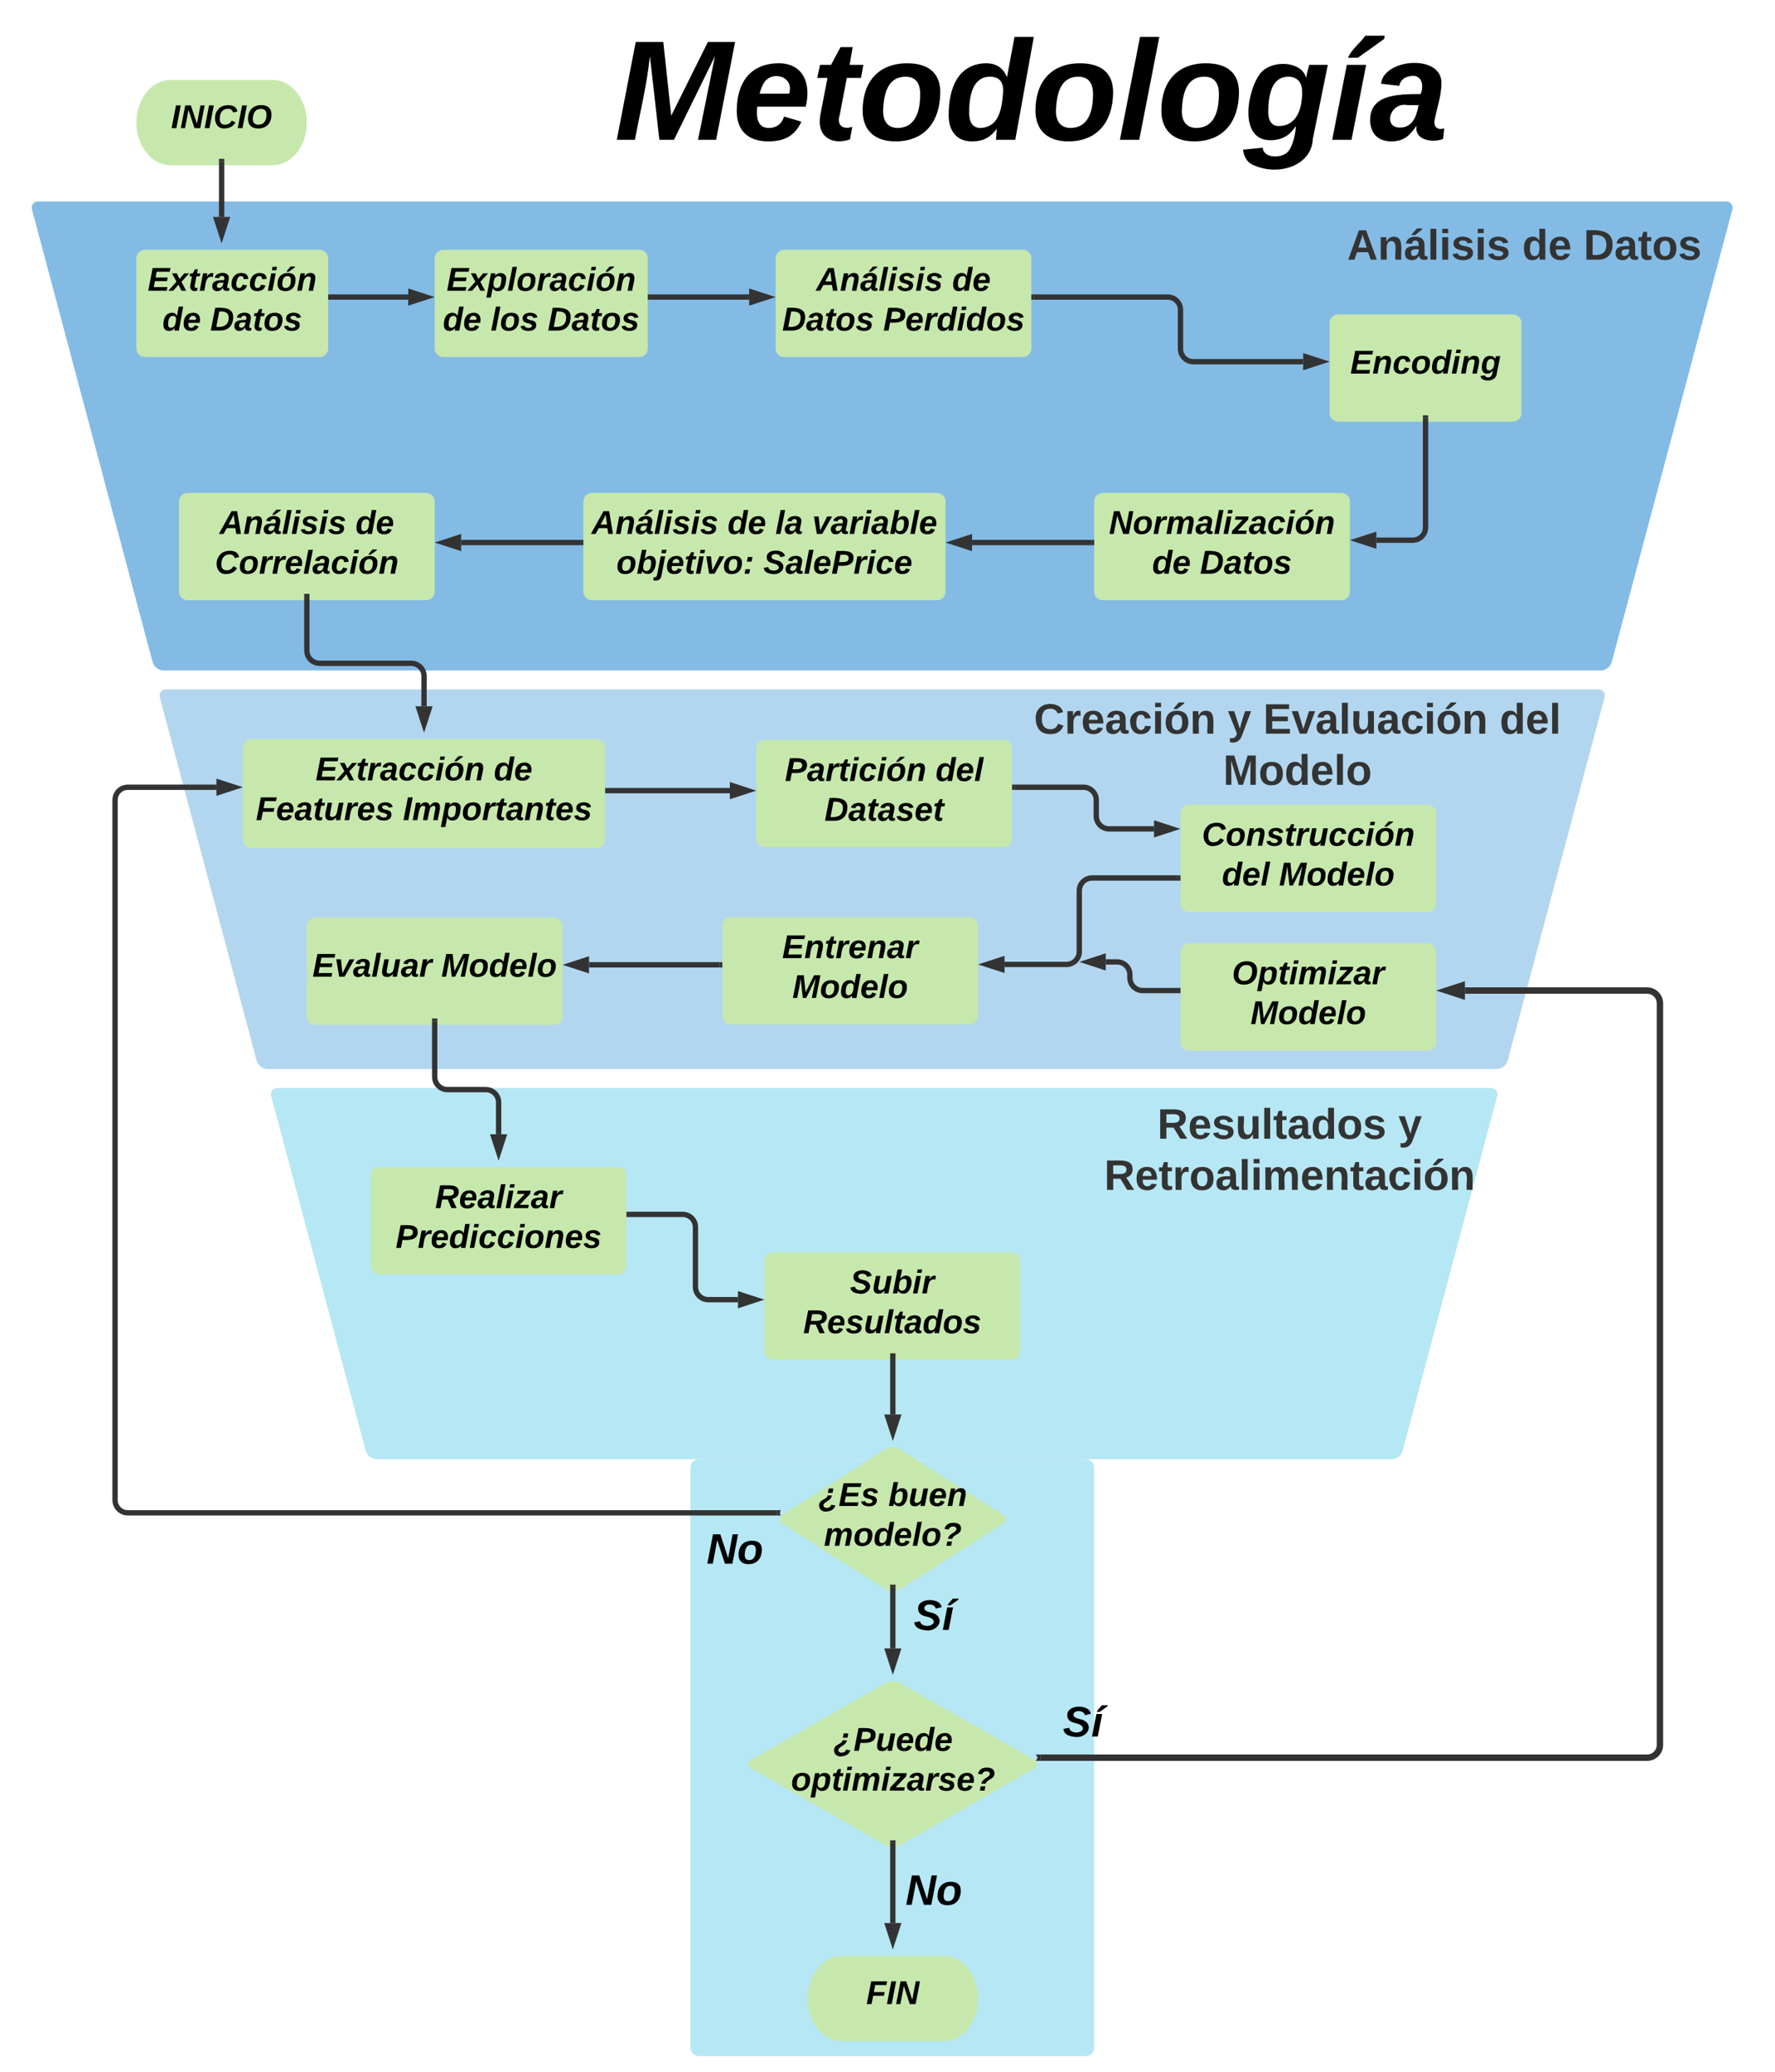 <svg xmlns="http://www.w3.org/2000/svg" xmlns:xlink="http://www.w3.org/1999/xlink" xmlns:lucid="lucid" width="1666" height="1944"><g transform="translate(-52 -11)" lucid:page-tab-id="0_0"><path d="M82.06 207.73C80.92 203.46 83.58 200 88 200h1584c4.42 0 7.08 3.46 5.94 7.73l-113.2 424.54c-1.15 4.27-5.66 7.73-10.07 7.73H205.33c-4.4 0-8.92-3.46-10.06-7.73z" stroke="#000" stroke-opacity="0" fill="#83bbe5"/><path d="M202.06 665.48c-1.14-4.27 1.52-7.73 5.94-7.73h1344c4.42 0 7.08 3.46 5.94 7.73l-90.87 340.75c-1.14 4.27-5.64 7.73-10.06 7.73H303c-4.43 0-8.93-3.46-10.07-7.73z" stroke="#000" stroke-opacity="0" fill="#b2d6ef"/><path d="M306.56 1039.43c-1.14-4.26 1.52-7.73 5.94-7.73h1138.8c4.4 0 7.07 3.47 5.93 7.73l-88.75 332.84c-1.14 4.27-5.65 7.73-10.06 7.73H405.38c-4.42 0-8.92-3.46-10.06-7.73z" stroke="#000" stroke-opacity="0" fill="#b6e7f4"/><path d="M1300 180h364.7v129.64H1300z" stroke="#000" stroke-opacity="0" fill="#fff" fill-opacity="0"/><use xlink:href="#a" transform="matrix(1,0,0,1,1304.8,184.8) translate(11.667 69.812)"/><use xlink:href="#b" transform="matrix(1,0,0,1,1304.8,184.8) translate(175.889 69.812)"/><use xlink:href="#c" transform="matrix(1,0,0,1,1304.8,184.8) translate(233.556 69.812)"/><g filter="url(#d)"><path d="M180 247.37c0-4.42 3.58-8 8-8h164c4.42 0 8 3.58 8 8V332c0 4.42-3.58 8-8 8H188c-4.42 0-8-3.58-8-8z" stroke="#000" stroke-opacity="0" fill="#c7e8ac"/><use xlink:href="#e" transform="matrix(1,0,0,1,185,244.373) translate(5.623 33.42)"/><use xlink:href="#f" transform="matrix(1,0,0,1,185,244.373) translate(19.494 70.753)"/><use xlink:href="#g" transform="matrix(1,0,0,1,185,244.373) translate(64.346 70.753)"/></g><path d="M960 640h619v153.6H960z" stroke="#000" stroke-opacity="0" fill="#fff" fill-opacity="0"/><use xlink:href="#h" transform="matrix(1,0,0,1,964.8,644.8) translate(57.611 54.5)"/><use xlink:href="#i" transform="matrix(1,0,0,1,964.8,644.8) translate(239.5 54.5)"/><use xlink:href="#j" transform="matrix(1,0,0,1,964.8,644.8) translate(272.833 54.5)"/><use xlink:href="#k" transform="matrix(1,0,0,1,964.8,644.8) translate(494.722 54.5)"/><use xlink:href="#l" transform="matrix(1,0,0,1,964.8,644.8) translate(235.222 102.5)"/><path d="M1064.67 1020h394.62v153.6h-394.63z" stroke="#000" stroke-opacity="0" fill="#fff" fill-opacity="0"/><use xlink:href="#m" transform="matrix(1,0,0,1,1069.468,1024.8) translate(68.833 54.5)"/><use xlink:href="#n" transform="matrix(1,0,0,1,1069.468,1024.8) translate(294.944 54.5)"/><use xlink:href="#o" transform="matrix(1,0,0,1,1069.468,1024.8) translate(18.944 102.5)"/><g filter="url(#p)"><path d="M460 247.37c0-4.42 3.58-8 8-8h184c4.42 0 8 3.58 8 8V332c0 4.42-3.58 8-8 8H468c-4.42 0-8-3.58-8-8z" stroke="#000" stroke-opacity="0" fill="#c7e8ac"/><use xlink:href="#q" transform="matrix(1,0,0,1,465,244.373) translate(6.16 33.42)"/><use xlink:href="#f" transform="matrix(1,0,0,1,465,244.373) translate(2.747 70.753)"/><use xlink:href="#r" transform="matrix(1,0,0,1,465,244.373) translate(47.599 70.753)"/><use xlink:href="#g" transform="matrix(1,0,0,1,465,244.373) translate(101.093 70.753)"/></g><g filter="url(#s)"><path d="M780 247.37c0-4.42 3.58-8 8-8h224c4.42 0 8 3.58 8 8V332c0 4.42-3.58 8-8 8H788c-4.42 0-8-3.58-8-8z" stroke="#000" stroke-opacity="0" fill="#c7e8ac"/><use xlink:href="#t" transform="matrix(1,0,0,1,785,244.373) translate(33.031 33.42)"/><use xlink:href="#u" transform="matrix(1,0,0,1,785,244.373) translate(160.759 33.42)"/><use xlink:href="#v" transform="matrix(1,0,0,1,785,244.373) translate(1.185 70.753)"/><use xlink:href="#w" transform="matrix(1,0,0,1,785,244.373) translate(95.988 70.753)"/></g><g filter="url(#d)"><path d="M1300 308c0-4.42 3.58-8 8-8h164c4.42 0 8 3.58 8 8v84.63c0 4.42-3.58 8-8 8h-164c-4.42 0-8-3.58-8-8z" stroke="#000" stroke-opacity="0" fill="#c7e8ac"/><use xlink:href="#x" transform="matrix(1,0,0,1,1305,305) translate(14.352 50.483)"/></g><g filter="url(#s)"><path d="M1079 475.5c0-4.42 3.58-8 8-8h224c4.42 0 8 3.58 8 8v84.62c0 4.42-3.58 8-8 8h-224c-4.42 0-8-3.58-8-8z" stroke="#000" stroke-opacity="0" fill="#c7e8ac"/><use xlink:href="#y" transform="matrix(1,0,0,1,1084,472.496) translate(8.877 33.42)"/><use xlink:href="#f" transform="matrix(1,0,0,1,1084,472.496) translate(49.494 70.753)"/><use xlink:href="#g" transform="matrix(1,0,0,1,1084,472.496) translate(94.346 70.753)"/></g><g filter="url(#z)"><path d="M599.5 475.5c0-4.42 3.58-8 8-8h324c4.42 0 8 3.58 8 8v84.62c0 4.42-3.58 8-8 8h-324c-4.42 0-8-3.58-8-8z" stroke="#000" stroke-opacity="0" fill="#c7e8ac"/><use xlink:href="#t" transform="matrix(1,0,0,1,604.5,472.496) translate(2.704 33.42)"/><use xlink:href="#f" transform="matrix(1,0,0,1,604.5,472.496) translate(130.432 33.42)"/><use xlink:href="#A" transform="matrix(1,0,0,1,604.5,472.496) translate(175.284 33.42)"/><use xlink:href="#B" transform="matrix(1,0,0,1,604.5,472.496) translate(209.852 33.42)"/><use xlink:href="#C" transform="matrix(1,0,0,1,604.5,472.496) translate(26.08 70.753)"/><use xlink:href="#D" transform="matrix(1,0,0,1,604.5,472.496) translate(163.92 70.753)"/></g><g filter="url(#s)"><path d="M220 475.5c0-4.42 3.58-8 8-8h224c4.42 0 8 3.58 8 8v84.62c0 4.42-3.58 8-8 8H228c-4.42 0-8-3.58-8-8z" stroke="#000" stroke-opacity="0" fill="#c7e8ac"/><use xlink:href="#t" transform="matrix(1,0,0,1,225,472.496) translate(33.031 33.42)"/><use xlink:href="#u" transform="matrix(1,0,0,1,225,472.496) translate(160.759 33.42)"/><use xlink:href="#E" transform="matrix(1,0,0,1,225,472.496) translate(28.753 70.753)"/></g><g filter="url(#F)"><path d="M280 706.5c0-4.42 3.58-8 8-8h324c4.42 0 8 3.58 8 8v86.13c0 4.42-3.58 8-8 8H288c-4.42 0-8-3.58-8-8z" stroke="#000" stroke-opacity="0" fill="#c7e8ac"/><use xlink:href="#G" transform="matrix(1,0,0,1,285,703.5) translate(63.198 33.608)"/><use xlink:href="#u" transform="matrix(1,0,0,1,285,703.5) translate(230.593 33.608)"/><use xlink:href="#H" transform="matrix(1,0,0,1,285,703.5) translate(7.198 70.941)"/><use xlink:href="#I" transform="matrix(1,0,0,1,285,703.5) translate(145.21 70.941)"/></g><g filter="url(#s)"><path d="M761.9 707.25c0-4.42 3.58-8 8-8h224c4.42 0 8 3.58 8 8v84.63c0 4.42-3.58 8-8 8h-224c-4.42 0-8-3.58-8-8z" stroke="#000" stroke-opacity="0" fill="#c7e8ac"/><use xlink:href="#J" transform="matrix(1,0,0,1,766.897,704.25) translate(21.84 33.42)"/><use xlink:href="#K" transform="matrix(1,0,0,1,766.897,704.25) translate(163.309 33.42)"/><use xlink:href="#L" transform="matrix(1,0,0,1,766.897,704.25) translate(58.957 70.753)"/></g><g filter="url(#s)"><path d="M1160 768c0-4.42 3.58-8 8-8h224c4.42 0 8 3.58 8 8v84.63c0 4.42-3.58 8-8 8h-224c-4.42 0-8-3.58-8-8z" stroke="#000" stroke-opacity="0" fill="#c7e8ac"/><use xlink:href="#M" transform="matrix(1,0,0,1,1165,765) translate(15.056 33.42)"/><use xlink:href="#N" transform="matrix(1,0,0,1,1165,765) translate(33.981 70.753)"/><use xlink:href="#O" transform="matrix(1,0,0,1,1165,765) translate(87.475 70.753)"/></g><g filter="url(#s)"><path d="M340 873.85c0-4.42 3.58-8 8-8h224c4.42 0 8 3.58 8 8v84.63c0 4.42-3.58 8-8 8H348c-4.42 0-8-3.58-8-8z" stroke="#000" stroke-opacity="0" fill="#c7e8ac"/><use xlink:href="#P" transform="matrix(1,0,0,1,345,870.852) translate(0.278 50.483)"/><use xlink:href="#Q" transform="matrix(1,0,0,1,345,870.852) translate(121.179 50.483)"/></g><g filter="url(#s)"><path d="M400 1108c0-4.42 3.58-8 8-8h224c4.42 0 8 3.58 8 8v84.63c0 4.42-3.58 8-8 8H408c-4.42 0-8-3.58-8-8z" stroke="#000" stroke-opacity="0" fill="#c7e8ac"/><use xlink:href="#R" transform="matrix(1,0,0,1,405,1105) translate(55.414 33.42)"/><use xlink:href="#S" transform="matrix(1,0,0,1,405,1105) translate(18.34 70.753)"/></g><g filter="url(#s)"><path d="M769.5 1188c0-4.42 3.58-8 8-8h224c4.42 0 8 3.58 8 8v84.63c0 4.42-3.58 8-8 8h-224c-4.42 0-8-3.58-8-8z" stroke="#000" stroke-opacity="0" fill="#c7e8ac"/><use xlink:href="#T" transform="matrix(1,0,0,1,774.5,1185) translate(75.333 33.42)"/><use xlink:href="#U" transform="matrix(1,0,0,1,774.5,1185) translate(31.389 70.753)"/></g><g filter="url(#s)"><path d="M730 873.48c0-4.42 3.58-8 8-8h224c4.42 0 8 3.58 8 8v84.62c0 4.42-3.58 8-8 8H738c-4.42 0-8-3.58-8-8z" stroke="#000" stroke-opacity="0" fill="#c7e8ac"/><use xlink:href="#V" transform="matrix(1,0,0,1,735,870.477) translate(51.179 33.42)"/><use xlink:href="#Q" transform="matrix(1,0,0,1,735,870.477) translate(60.728 70.753)"/></g><path d="M700 1388c0-4.42 3.58-8 8-8h363c4.42 0 8 3.58 8 8v544c0 4.42-3.58 8-8 8H708c-4.42 0-8-3.58-8-8z" stroke="#000" stroke-opacity="0" fill="#b6e7f4"/><g filter="url(#W)"><path d="M883.25 1364.6c3.73-2.36 9.77-2.36 13.5 0l96.5 61.42c3.73 2.37 3.73 6.22 0 8.6l-96.5 61.4c-3.73 2.37-9.77 2.37-13.5 0l-96.5-61.4c-3.73-2.38-3.73-6.23 0-8.6z" stroke="#000" stroke-opacity="0" fill="#c7e8ac"/><use xlink:href="#X" transform="matrix(1,0,0,1,785,1365.314) translate(35.173 52.556)"/><use xlink:href="#Y" transform="matrix(1,0,0,1,785,1365.314) translate(100.765 52.556)"/><use xlink:href="#Z" transform="matrix(1,0,0,1,785,1365.314) translate(40.358 89.889)"/></g><g filter="url(#aa)"><path d="M883.06 1583.97c3.83-2.2 10.05-2.2 13.88 0l125.87 72.06c3.84 2.2 3.84 5.75 0 7.94l-125.86 72.06c-3.83 2.2-10.05 2.2-13.88 0l-125.87-72.06c-3.84-2.2-3.84-5.75 0-7.94z" stroke="#000" stroke-opacity="0" fill="#c7e8ac"/><use xlink:href="#ab" transform="matrix(1,0,0,1,755.25,1585) translate(78.957 62.556)"/><use xlink:href="#ac" transform="matrix(1,0,0,1,755.25,1585) translate(39.247 99.889)"/></g><g filter="url(#s)"><path d="M1160 898c0-4.42 3.58-8 8-8h224c4.42 0 8 3.58 8 8v84.63c0 4.42-3.58 8-8 8h-224c-4.42 0-8-3.58-8-8z" stroke="#000" stroke-opacity="0" fill="#c7e8ac"/><use xlink:href="#ad" transform="matrix(1,0,0,1,1165,895) translate(43.358 33.42)"/><use xlink:href="#Q" transform="matrix(1,0,0,1,1165,895) translate(60.728 70.753)"/></g><g filter="url(#ae)"><path d="M938 1840c17.67 0 32 17.9 32 40s-14.33 40-32 40h-96c-17.67 0-32-17.9-32-40s14.33-40 32-40z" stroke="#000" stroke-opacity="0" fill="#c7e8ac"/><use xlink:href="#af" transform="matrix(1,0,0,1,815,1845) translate(50.025 40.201)"/></g><g filter="url(#ae)"><path d="M308 80c17.67 0 32 17.9 32 40s-14.33 40-32 40h-96c-17.67 0-32-17.9-32-40s14.33-40 32-40z" stroke="#000" stroke-opacity="0" fill="#c7e8ac"/><use xlink:href="#ag" transform="matrix(1,0,0,1,185,85) translate(27.556 40.201)"/></g><path d="M260 162.5v52.02" stroke="#333" stroke-width="5" fill="none"/><path d="M262.5 162.56h-5V160h5z" fill="#333"/><path d="M260 231.28l-4.64-14.26h9.28z" stroke="#333" stroke-width="5" fill="#333"/><path d="M362.5 289.7h72.64" stroke="#333" stroke-width="5" fill="none"/><path d="M362.56 292.2H360v-5h2.56z" fill="#333"/><path d="M451.9 289.7l-14.26 4.62v-9.27z" stroke="#333" stroke-width="5" fill="#333"/><path d="M662.5 289.7h92.64" stroke="#333" stroke-width="5" fill="none"/><path d="M662.56 292.2H660v-5h2.56z" fill="#333"/><path d="M771.9 289.7l-14.26 4.62v-9.27z" stroke="#333" stroke-width="5" fill="#333"/><path d="M1022.5 289.7H1148c6.63 0 12 5.36 12 12v36.6c0 6.64 5.37 12 12 12h103.14" stroke="#333" stroke-width="5" fill="none"/><path d="M1022.56 292.2H1020v-5h2.56z" fill="#333"/><path d="M1291.9 350.3l-14.26 4.65v-9.27z" stroke="#333" stroke-width="5" fill="#333"/><path d="M1390 403.13V505.8c0 6.64-5.37 12-12 12h-34.14" stroke="#333" stroke-width="5" fill="none"/><path d="M1392.5 403.2h-5v-2.57h5z" fill="#333"/><path d="M1327.1 517.8l14.26-4.63v9.27z" stroke="#333" stroke-width="5" fill="#333"/><path d="M964.36 520h112.14" stroke="#333" stroke-width="5" fill="none"/><path d="M947.6 520l14.26-4.64v9.28z" stroke="#333" stroke-width="5" fill="#333"/><path d="M1079 522.5h-2.56v-5h2.56z" fill="#333"/><path d="M484.86 520H597" stroke="#333" stroke-width="5" fill="none"/><path d="M468.1 520l14.26-4.64v9.28z" stroke="#333" stroke-width="5" fill="#333"/><path d="M599.5 522.5h-2.56v-5h2.56z" fill="#333"/><path d="M450 673.64V645.3c0-6.62-5.37-12-12-12h-86c-6.63 0-12-5.36-12-12v-50.68" stroke="#333" stroke-width="5" fill="none"/><path d="M450 690.4l-4.64-14.26h9.28z" stroke="#333" stroke-width="5" fill="#333"/><path d="M342.5 570.7h-5v-2.58h5z" fill="#333"/><path d="M520 1075.14v-29.9c0-6.63-5.37-12-12-12h-36c-6.63 0-12-5.37-12-12v-52.26" stroke="#333" stroke-width="5" fill="none"/><path d="M520 1091.9l-4.64-14.26h9.28z" stroke="#333" stroke-width="5" fill="#333"/><path d="M462.5 969.04h-5v-2.56h5z" fill="#333"/><path d="M622.5 752.74h114.54" stroke="#333" stroke-width="5" fill="none"/><path d="M622.56 755.24H620v-5h2.56z" fill="#333"/><path d="M753.8 752.74l-14.26 4.63v-9.27z" stroke="#333" stroke-width="5" fill="#333"/><path d="M1004.4 749.56h64.55c6.63 0 12 5.38 12 12v15.07c0 6.63 5.37 12 12 12h42.2" stroke="#333" stroke-width="5" fill="none"/><path d="M1004.46 752.06h-2.56v-5h2.56z" fill="#333"/><path d="M1151.9 788.63l-14.26 4.64V784z" stroke="#333" stroke-width="5" fill="#333"/><path d="M604.86 916.17H727.5" stroke="#333" stroke-width="5" fill="none"/><path d="M588.1 916.17l14.26-4.64v9.27z" stroke="#333" stroke-width="5" fill="#333"/><path d="M730 918.67h-2.56v-5H730z" fill="#333"/><path d="M994.86 915.8H1053c6.63 0 12-5.38 12-12v-57.1c0-6.62 5.37-12 12-12h80.5" stroke="#333" stroke-width="5" fill="none"/><path d="M978.1 915.8l14.26-4.64v9.27z" stroke="#333" stroke-width="5" fill="#333"/><path d="M1160 837.2h-2.56v-5h2.56z" fill="#333"/><path d="M1089.86 913.43h10.64c6.63 0 12 5.38 12 12v2.88c0 6.64 5.37 12 12 12h33" stroke="#333" stroke-width="5" fill="none"/><path d="M1073.1 913.43l14.26-4.63v9.27z" stroke="#333" stroke-width="5" fill="#333"/><path d="M1160 942.8h-2.56v-5h2.56z" fill="#333"/><path d="M642.5 1150.3h50.25c6.63 0 12 5.4 12 12v56c0 6.64 5.37 12 12 12h27.9" stroke="#333" stroke-width="5" fill="none"/><path d="M642.56 1152.8H640v-5h2.56z" fill="#333"/><path d="M761.4 1230.3l-14.26 4.65v-9.27z" stroke="#333" stroke-width="5" fill="#333"/><path d="M890 1283.13v54.9" stroke="#333" stroke-width="5" fill="none"/><path d="M892.5 1283.2h-5v-2.57h5z" fill="#333"/><path d="M890 1354.8l-4.64-14.26h9.28z" stroke="#333" stroke-width="5" fill="#333"/><path d="M890 1500.23v57.25" stroke="#333" stroke-width="5" fill="none"/><path d="M892.5 1500.3h-5v-2.8l3.15.28 1.85-.3z" fill="#333"/><path d="M890 1574.25l-4.64-14.27h9.28z" stroke="#333" stroke-width="5" fill="#333"/><path d="M890 1740.16v74.98" stroke="#333" stroke-width="5" fill="none"/><path d="M889.94 1737.67l2.56-.3v2.86h-5v-2.88z" fill="#333"/><path d="M890 1831.9l-4.64-14.26h9.28z" stroke="#333" stroke-width="5" fill="#333"/><path d="M781.53 1430.3H172c-6.63 0-12-5.36-12-12V761.57c0-6.62 5.37-12 12-12h83.14" stroke="#333" stroke-width="5" fill="none"/><path d="M784.4 1428.5l-.43 2.13.78 2.12.07.06h-3.35v-5h3.5z" fill="#333"/><path d="M271.9 749.56l-14.26 4.64v-9.27z" stroke="#333" stroke-width="5" fill="#333"/><path d="M1028.67 1660H1598c6.63 0 12-5.37 12-12V952.3c0-6.6-5.37-12-12-12h-171.03" stroke="#333" stroke-width="6" fill="none"/><path d="M1028.75 1663h-4.8l1-.85.73-2.12-.7-2.13-1.05-.9h4.82z" fill="#333"/><path d="M1409.7 940.3l14.27-4.62v9.27z" stroke="#333" stroke-width="6" fill="#333"/><path d="M900 1508c0-4.42 3.58-8 8-8h40.23c4.42 0 8 3.58 8 8v44c0 4.42-3.58 8-8 8H908c-4.42 0-8-3.58-8-8z" stroke="#000" stroke-opacity="0" fill="#fff" fill-opacity="0"/><use xlink:href="#ah" transform="matrix(1,0,0,1,905,1505) translate(4.611 35.125)"/><path d="M1040 1608c0-4.42 3.58-8 8-8h40.23c4.42 0 8 3.58 8 8v44c0 4.42-3.58 8-8 8H1048c-4.42 0-8-3.58-8-8z" stroke="#000" stroke-opacity="0" fill="#fff" fill-opacity="0"/><g><use xlink:href="#ah" transform="matrix(1,0,0,1,1045,1605) translate(4.611 35.125)"/></g><path d="M713.27 1448c0-4.42 3.58-8 8-8h40.23c4.42 0 8 3.58 8 8v44c0 4.42-3.58 8-8 8h-40.23c-4.42 0-8-3.58-8-8z" stroke="#000" stroke-opacity="0" fill="#fff" fill-opacity="0"/><g><use xlink:href="#ai" transform="matrix(1,0,0,1,718.272,1445) translate(-3.056 33)"/></g><path d="M900 1768c0-4.42 3.58-8 8-8h40.23c4.42 0 8 3.58 8 8v44c0 4.42-3.58 8-8 8H908c-4.42 0-8-3.58-8-8z" stroke="#000" stroke-opacity="0" fill="#fff" fill-opacity="0"/><g><use xlink:href="#ai" transform="matrix(1,0,0,1,905,1765) translate(-3.056 33)"/></g><path d="M900 38c0-4.42 3.58-8 8-8h224c4.42 0 8 3.58 8 8v154c0 4.42-3.58 8-8 8H908c-4.42 0-8-3.58-8-8z" stroke="#000" stroke-opacity="0" fill="#fff" fill-opacity="0"/><g><use xlink:href="#aj" transform="matrix(1,0,0,1,905,35) translate(-276.296 107.167)"/></g><defs><path fill="#333" d="M199 0l-22-63H83L61 0H9l90-248h61L250 0h-51zm-33-102l-36-108c-10 38-24 72-36 108h72" id="ak"/><path fill="#333" d="M135-194c87-1 58 113 63 194h-50c-7-57 23-157-34-157-59 0-34 97-39 157H25l-1-190h47c2 12-1 28 3 38 12-26 28-41 61-42" id="al"/><path fill="#333" d="M132-34C116-15 102 5 68 4 31 3 10-16 10-54c-1-60 55-63 116-61 1-26-3-47-28-47-18 1-26 9-28 27l-52-2c7-38 36-58 82-57s74 22 75 68l1 82c-1 14 12 18 25 15v27c-30 8-71 5-69-32zm-48 3c29 0 43-24 42-57-32 0-66-3-65 30 0 17 8 27 23 27zM66-208v-5l45-51h45v8l-60 48H66" id="am"/><path fill="#333" d="M25 0v-261h50V0H25" id="an"/><path fill="#333" d="M25-224v-37h50v37H25zM25 0v-190h50V0H25" id="ao"/><path fill="#333" d="M137-138c1-29-70-34-71-4 15 46 118 7 119 86 1 83-164 76-172 9l43-7c4 19 20 25 44 25 33 8 57-30 24-41C81-84 22-81 20-136c-2-80 154-74 161-7" id="ap"/><g id="a"><use transform="matrix(0.111,0,0,0.111,0,0)" xlink:href="#ak"/><use transform="matrix(0.111,0,0,0.111,28.778,0)" xlink:href="#al"/><use transform="matrix(0.111,0,0,0.111,53.111,0)" xlink:href="#am"/><use transform="matrix(0.111,0,0,0.111,75.333,0)" xlink:href="#an"/><use transform="matrix(0.111,0,0,0.111,86.444,0)" xlink:href="#ao"/><use transform="matrix(0.111,0,0,0.111,97.556,0)" xlink:href="#ap"/><use transform="matrix(0.111,0,0,0.111,119.778,0)" xlink:href="#ao"/><use transform="matrix(0.111,0,0,0.111,130.889,0)" xlink:href="#ap"/></g><path fill="#333" d="M88-194c31-1 46 15 58 34l-1-101h50l1 261h-48c-2-10 0-23-3-31C134-8 116 4 84 4 32 4 16-41 15-95c0-56 19-97 73-99zm17 164c33 0 40-30 41-66 1-37-9-64-41-64s-38 30-39 65c0 43 13 65 39 65" id="aq"/><path fill="#333" d="M185-48c-13 30-37 53-82 52C43 2 14-33 14-96s30-98 90-98c62 0 83 45 84 108H66c0 31 8 55 39 56 18 0 30-7 34-22zm-45-69c5-46-57-63-70-21-2 6-4 13-4 21h74" id="ar"/><g id="b"><use transform="matrix(0.111,0,0,0.111,0,0)" xlink:href="#aq"/><use transform="matrix(0.111,0,0,0.111,24.333,0)" xlink:href="#ar"/></g><path fill="#333" d="M24-248c120-7 223 5 221 122C244-46 201 0 124 0H24v-248zM76-40c74 7 117-18 117-86 0-67-45-88-117-82v168" id="as"/><path fill="#333" d="M133-34C117-15 103 5 69 4 32 3 11-16 11-54c-1-60 55-63 116-61 1-26-3-47-28-47-18 1-26 9-28 27l-52-2c7-38 36-58 82-57s74 22 75 68l1 82c-1 14 12 18 25 15v27c-30 8-71 5-69-32zm-48 3c29 0 43-24 42-57-32 0-66-3-65 30 0 17 8 27 23 27" id="at"/><path fill="#333" d="M115-3C79 11 28 4 28-45v-112H4v-33h27l15-45h31v45h36v33H77v99c-1 23 16 31 38 25v30" id="au"/><path fill="#333" d="M110-194c64 0 96 36 96 99 0 64-35 99-97 99-61 0-95-36-95-99 0-62 34-99 96-99zm-1 164c35 0 45-28 45-65 0-40-10-65-43-65-34 0-45 26-45 65 0 36 10 65 43 65" id="av"/><g id="c"><use transform="matrix(0.111,0,0,0.111,0,0)" xlink:href="#as"/><use transform="matrix(0.111,0,0,0.111,28.778,0)" xlink:href="#at"/><use transform="matrix(0.111,0,0,0.111,51,0)" xlink:href="#au"/><use transform="matrix(0.111,0,0,0.111,64.222,0)" xlink:href="#av"/><use transform="matrix(0.111,0,0,0.111,88.556,0)" xlink:href="#ap"/></g><path d="M6 0l48-248h195l-8 40H98l-12 63h132l-7 40H79L66-40h150l-8 40H6" id="aw"/><path d="M127 0L95-67 37 0h-53l89-99-49-91h52l30 61 52-61h54l-85 92 52 98h-52" id="ax"/><path d="M72-63c-8 23 5 39 32 30L98-1C54 14 12-6 23-64l18-93H15l7-33h28l24-45h31l-8 45h35l-6 33H90" id="ay"/><path d="M84-151c13-25 34-51 72-40l-8 41C67-170 71-64 56 0H6l36-190h47" id="az"/><path d="M166-52c-4 17 5 29 24 23l-3 27c-30 11-74 1-67-34C105-15 91 4 56 4 23 4 3-15 2-49c0-64 63-67 128-67 10-22 3-53-29-45-13 3-22 10-25 24l-46-5c5-64 156-77 153 0-1 33-11 60-17 90zM97-88c-44-9-64 57-19 57 31 0 42-28 47-57H97" id="aA"/><path d="M67-101c-8 29-7 73 27 71 23-2 32-16 39-37l48 9C170-19 141 4 91 4 36 4 7-28 12-86c6-75 61-124 140-103 26 7 40 29 43 59l-50 4c-1-20-9-34-29-34-35 0-41 29-49 59" id="aB"/><path d="M50-224l7-37h49l-7 37H50zM6 0l37-190h49L55 0H6" id="aC"/><path d="M124-194c51 0 84 22 84 74C207-44 167 4 94 4 43 4 11-23 11-74c0-74 41-120 113-120zM99-30c46 0 58-42 58-86 0-27-11-44-37-44-44 0-55 40-57 84-1 27 10 45 36 46zm10-178c10-23 30-36 44-56h49l-1 8-67 48h-25" id="aD"/><path d="M151-194c95 0 34 128 28 194h-49l25-134c0-29-45-25-59-9C67-111 69-48 56 0H6l36-190h47l-4 32c15-20 33-36 66-36" id="aE"/><g id="e"><use transform="matrix(0.086,0,0,0.086,0,0)" xlink:href="#aw"/><use transform="matrix(0.086,0,0,0.086,20.741,0)" xlink:href="#ax"/><use transform="matrix(0.086,0,0,0.086,38.025,0)" xlink:href="#ay"/><use transform="matrix(0.086,0,0,0.086,48.309,0)" xlink:href="#az"/><use transform="matrix(0.086,0,0,0.086,60.407,0)" xlink:href="#aA"/><use transform="matrix(0.086,0,0,0.086,77.691,0)" xlink:href="#aB"/><use transform="matrix(0.086,0,0,0.086,94.975,0)" xlink:href="#aB"/><use transform="matrix(0.086,0,0,0.086,112.259,0)" xlink:href="#aC"/><use transform="matrix(0.086,0,0,0.086,120.901,0)" xlink:href="#aD"/><use transform="matrix(0.086,0,0,0.086,139.827,0)" xlink:href="#aE"/></g><path d="M132-28C118-9 101 4 69 4 30 4 10-23 10-62c0-70 24-129 92-132 31-1 47 14 56 35l19-102h49L179 0h-49zM62-69c0 22 7 39 29 39 45-2 54-45 57-90 2-27-10-40-33-40-44 0-53 48-53 91" id="aF"/><path d="M114-194c63-2 87 48 72 110H63c-3 28 1 55 31 54 21-1 32-13 37-29l44 13C160-14 137 4 91 4 41 4 11-22 11-73c0-71 33-119 103-121zm30 77c14-47-50-61-67-22-3 6-6 13-8 22h75" id="aG"/><g id="f"><use transform="matrix(0.086,0,0,0.086,0,0)" xlink:href="#aF"/><use transform="matrix(0.086,0,0,0.086,18.926,0)" xlink:href="#aG"/></g><path d="M250-142C247-53 197 0 108 0H6l48-248c105-5 200 3 196 106zm-49 2c1-57-42-72-103-68L66-40c84 6 135-22 135-100" id="aH"/><path d="M124-194c51 0 84 22 84 74C207-44 167 4 94 4 43 4 11-23 11-74c0-74 41-120 113-120zM99-30c46 0 58-42 58-86 0-27-11-44-37-44-44 0-55 40-57 84-1 27 10 45 36 46" id="aI"/><path d="M144-137c-1-29-70-35-71-2 16 41 103 10 103 80C176 9 79 16 32-9 18-17 9-31 4-48l44-6c3 32 80 36 82 1-15-42-103-11-103-82 0-77 157-79 161-8" id="aJ"/><g id="g"><use transform="matrix(0.086,0,0,0.086,0,0)" xlink:href="#aH"/><use transform="matrix(0.086,0,0,0.086,22.383,0)" xlink:href="#aA"/><use transform="matrix(0.086,0,0,0.086,39.667,0)" xlink:href="#ay"/><use transform="matrix(0.086,0,0,0.086,49.951,0)" xlink:href="#aI"/><use transform="matrix(0.086,0,0,0.086,68.877,0)" xlink:href="#aJ"/></g><filter id="d" filterUnits="objectBoundingBox" x="-.06" y="-.04" width="1.11" height="1.2"><feOffset result="offOut" in="SourceAlpha" dy="6"/><feGaussianBlur result="blurOut" in="offOut" stdDeviation="5"/><feColorMatrix result="colorOut" in="blurOut" values="0 0 0 0 0 0 0 0 0 0 0 0 0 0 0 0 0 0 0.502 0"/><feBlend in="SourceGraphic" in2="colorOut"/></filter><path fill="#333" d="M67-125c0 53 21 87 73 88 37 1 54-22 65-47l45 17C233-25 199 4 140 4 58 4 20-42 15-125 8-235 124-281 211-232c18 10 29 29 36 50l-46 12c-8-25-30-41-62-41-52 0-71 34-72 86" id="aK"/><path fill="#333" d="M135-150c-39-12-60 13-60 57V0H25l-1-190h47c2 13-1 29 3 40 6-28 27-53 61-41v41" id="aL"/><path fill="#333" d="M190-63c-7 42-38 67-86 67-59 0-84-38-90-98-12-110 154-137 174-36l-49 2c-2-19-15-32-35-32-30 0-35 28-38 64-6 74 65 87 74 30" id="aM"/><path fill="#333" d="M110-194c64 0 96 36 96 99 0 64-35 99-97 99-61 0-95-36-95-99 0-62 34-99 96-99zm-1 164c35 0 45-28 45-65 0-40-10-65-43-65-34 0-45 26-45 65 0 36 10 65 43 65zM81-208v-5l45-51h45v8l-60 48H81" id="aN"/><g id="h"><use transform="matrix(0.111,0,0,0.111,0,0)" xlink:href="#aK"/><use transform="matrix(0.111,0,0,0.111,28.778,0)" xlink:href="#aL"/><use transform="matrix(0.111,0,0,0.111,44.333,0)" xlink:href="#ar"/><use transform="matrix(0.111,0,0,0.111,66.556,0)" xlink:href="#at"/><use transform="matrix(0.111,0,0,0.111,88.778,0)" xlink:href="#aM"/><use transform="matrix(0.111,0,0,0.111,111,0)" xlink:href="#ao"/><use transform="matrix(0.111,0,0,0.111,122.111,0)" xlink:href="#aN"/><use transform="matrix(0.111,0,0,0.111,146.444,0)" xlink:href="#al"/></g><path fill="#333" d="M123 10C108 53 80 86 19 72V37c35 8 53-11 59-39L3-190h52l48 148c12-52 28-100 44-148h51" id="aO"/><use transform="matrix(0.111,0,0,0.111,0,0)" xlink:href="#aO" id="i"/><path fill="#333" d="M24 0v-248h195v40H76v63h132v40H76v65h150V0H24" id="aP"/><path fill="#333" d="M128 0H69L1-190h53L99-40l48-150h52" id="aQ"/><path fill="#333" d="M85 4C-2 5 27-109 22-190h50c7 57-23 150 33 157 60-5 35-97 40-157h50l1 190h-47c-2-12 1-28-3-38-12 25-28 42-61 42" id="aR"/><g id="j"><use transform="matrix(0.111,0,0,0.111,0,0)" xlink:href="#aP"/><use transform="matrix(0.111,0,0,0.111,26.667,0)" xlink:href="#aQ"/><use transform="matrix(0.111,0,0,0.111,48.889,0)" xlink:href="#at"/><use transform="matrix(0.111,0,0,0.111,71.111,0)" xlink:href="#an"/><use transform="matrix(0.111,0,0,0.111,82.222,0)" xlink:href="#aR"/><use transform="matrix(0.111,0,0,0.111,106.556,0)" xlink:href="#at"/><use transform="matrix(0.111,0,0,0.111,128.778,0)" xlink:href="#aM"/><use transform="matrix(0.111,0,0,0.111,151,0)" xlink:href="#ao"/><use transform="matrix(0.111,0,0,0.111,162.111,0)" xlink:href="#aN"/><use transform="matrix(0.111,0,0,0.111,186.444,0)" xlink:href="#al"/></g><g id="k"><use transform="matrix(0.111,0,0,0.111,0,0)" xlink:href="#aq"/><use transform="matrix(0.111,0,0,0.111,24.333,0)" xlink:href="#ar"/><use transform="matrix(0.111,0,0,0.111,46.556,0)" xlink:href="#an"/></g><path fill="#333" d="M230 0l2-204L168 0h-37L68-204 70 0H24v-248h70l56 185 57-185h69V0h-46" id="aS"/><g id="l"><use transform="matrix(0.111,0,0,0.111,0,0)" xlink:href="#aS"/><use transform="matrix(0.111,0,0,0.111,33.222,0)" xlink:href="#av"/><use transform="matrix(0.111,0,0,0.111,57.556,0)" xlink:href="#aq"/><use transform="matrix(0.111,0,0,0.111,81.889,0)" xlink:href="#ar"/><use transform="matrix(0.111,0,0,0.111,104.111,0)" xlink:href="#an"/><use transform="matrix(0.111,0,0,0.111,115.222,0)" xlink:href="#av"/></g><path fill="#333" d="M240-174c0 40-23 61-54 70L253 0h-59l-57-94H76V0H24v-248c93 4 217-23 216 74zM76-134c48-2 112 12 112-38 0-48-66-32-112-35v73" id="aT"/><g id="m"><use transform="matrix(0.111,0,0,0.111,0,0)" xlink:href="#aT"/><use transform="matrix(0.111,0,0,0.111,28.778,0)" xlink:href="#ar"/><use transform="matrix(0.111,0,0,0.111,51,0)" xlink:href="#ap"/><use transform="matrix(0.111,0,0,0.111,73.222,0)" xlink:href="#aR"/><use transform="matrix(0.111,0,0,0.111,97.556,0)" xlink:href="#an"/><use transform="matrix(0.111,0,0,0.111,108.667,0)" xlink:href="#au"/><use transform="matrix(0.111,0,0,0.111,121.889,0)" xlink:href="#at"/><use transform="matrix(0.111,0,0,0.111,144.111,0)" xlink:href="#aq"/><use transform="matrix(0.111,0,0,0.111,168.444,0)" xlink:href="#av"/><use transform="matrix(0.111,0,0,0.111,192.778,0)" xlink:href="#ap"/></g><use transform="matrix(0.111,0,0,0.111,0,0)" xlink:href="#aO" id="n"/><path fill="#333" d="M220-157c-53 9-28 100-34 157h-49v-107c1-27-5-49-29-50C55-147 81-57 75 0H25l-1-190h47c2 12-1 28 3 38 10-53 101-56 108 0 13-22 24-43 59-42 82 1 51 116 57 194h-49v-107c-1-25-5-48-29-50" id="aU"/><g id="o"><use transform="matrix(0.111,0,0,0.111,0,0)" xlink:href="#aT"/><use transform="matrix(0.111,0,0,0.111,28.778,0)" xlink:href="#ar"/><use transform="matrix(0.111,0,0,0.111,51,0)" xlink:href="#au"/><use transform="matrix(0.111,0,0,0.111,64.222,0)" xlink:href="#aL"/><use transform="matrix(0.111,0,0,0.111,79.778,0)" xlink:href="#av"/><use transform="matrix(0.111,0,0,0.111,104.111,0)" xlink:href="#at"/><use transform="matrix(0.111,0,0,0.111,126.333,0)" xlink:href="#an"/><use transform="matrix(0.111,0,0,0.111,137.444,0)" xlink:href="#ao"/><use transform="matrix(0.111,0,0,0.111,148.556,0)" xlink:href="#aU"/><use transform="matrix(0.111,0,0,0.111,184.111,0)" xlink:href="#ar"/><use transform="matrix(0.111,0,0,0.111,206.333,0)" xlink:href="#al"/><use transform="matrix(0.111,0,0,0.111,230.667,0)" xlink:href="#au"/><use transform="matrix(0.111,0,0,0.111,243.889,0)" xlink:href="#at"/><use transform="matrix(0.111,0,0,0.111,266.111,0)" xlink:href="#aM"/><use transform="matrix(0.111,0,0,0.111,288.333,0)" xlink:href="#ao"/><use transform="matrix(0.111,0,0,0.111,299.444,0)" xlink:href="#aN"/><use transform="matrix(0.111,0,0,0.111,323.778,0)" xlink:href="#al"/></g><path d="M156-122c2-23-7-37-28-37-47 0-58 44-58 89 0 24 12 40 36 40 43 0 47-49 50-92zM-8 75l50-265h48c0 10-3 24-3 30 22-50 127-45 121 29-6 73-21 135-92 135-29 0-46-14-55-35L41 75H-8" id="aV"/><path d="M6 0l51-261h49L55 0H6" id="aW"/><g id="q"><use transform="matrix(0.086,0,0,0.086,0,0)" xlink:href="#aw"/><use transform="matrix(0.086,0,0,0.086,20.741,0)" xlink:href="#ax"/><use transform="matrix(0.086,0,0,0.086,38.025,0)" xlink:href="#aV"/><use transform="matrix(0.086,0,0,0.086,56.951,0)" xlink:href="#aW"/><use transform="matrix(0.086,0,0,0.086,65.593,0)" xlink:href="#aI"/><use transform="matrix(0.086,0,0,0.086,84.519,0)" xlink:href="#az"/><use transform="matrix(0.086,0,0,0.086,96.617,0)" xlink:href="#aA"/><use transform="matrix(0.086,0,0,0.086,113.901,0)" xlink:href="#aB"/><use transform="matrix(0.086,0,0,0.086,131.185,0)" xlink:href="#aC"/><use transform="matrix(0.086,0,0,0.086,139.827,0)" xlink:href="#aD"/><use transform="matrix(0.086,0,0,0.086,158.753,0)" xlink:href="#aE"/></g><g id="r"><use transform="matrix(0.086,0,0,0.086,0,0)" xlink:href="#aW"/><use transform="matrix(0.086,0,0,0.086,8.642,0)" xlink:href="#aI"/><use transform="matrix(0.086,0,0,0.086,27.568,0)" xlink:href="#aJ"/></g><filter id="p" filterUnits="objectBoundingBox" x="-.05" y="-.04" width="1.1" height="1.2"><feOffset result="offOut" in="SourceAlpha" dy="6"/><feGaussianBlur result="blurOut" in="offOut" stdDeviation="5"/><feColorMatrix result="colorOut" in="blurOut" values="0 0 0 0 0 0 0 0 0 0 0 0 0 0 0 0 0 0 0.502 0"/><feBlend in="SourceGraphic" in2="colorOut"/></filter><path d="M183 0l-10-63H79L44 0H-7l138-248h61L234 0h-51zm-14-102l-15-108c-16 38-36 73-55 108h70" id="aX"/><path d="M166-52c-4 17 5 29 24 23l-3 27c-30 11-74 1-67-34C105-15 91 4 56 4 23 4 3-15 2-49c0-64 63-67 128-67 10-22 3-53-29-45-13 3-22 10-25 24l-46-5c5-64 156-77 153 0-1 33-11 60-17 90zM97-88c-44-9-64 57-19 57 31 0 42-28 47-57H97zm-2-120c10-23 30-36 44-56h49l-1 8-67 48H95" id="aY"/><g id="t"><use transform="matrix(0.086,0,0,0.086,0,0)" xlink:href="#aX"/><use transform="matrix(0.086,0,0,0.086,22.383,0)" xlink:href="#aE"/><use transform="matrix(0.086,0,0,0.086,41.309,0)" xlink:href="#aY"/><use transform="matrix(0.086,0,0,0.086,58.593,0)" xlink:href="#aW"/><use transform="matrix(0.086,0,0,0.086,67.235,0)" xlink:href="#aC"/><use transform="matrix(0.086,0,0,0.086,75.877,0)" xlink:href="#aJ"/><use transform="matrix(0.086,0,0,0.086,93.16,0)" xlink:href="#aC"/><use transform="matrix(0.086,0,0,0.086,101.802,0)" xlink:href="#aJ"/></g><g id="u"><use transform="matrix(0.086,0,0,0.086,0,0)" xlink:href="#aF"/><use transform="matrix(0.086,0,0,0.086,18.926,0)" xlink:href="#aG"/></g><g id="v"><use transform="matrix(0.086,0,0,0.086,0,0)" xlink:href="#aH"/><use transform="matrix(0.086,0,0,0.086,22.383,0)" xlink:href="#aA"/><use transform="matrix(0.086,0,0,0.086,39.667,0)" xlink:href="#ay"/><use transform="matrix(0.086,0,0,0.086,49.951,0)" xlink:href="#aI"/><use transform="matrix(0.086,0,0,0.086,68.877,0)" xlink:href="#aJ"/></g><path d="M241-173c-1 82-78 91-166 86L58 0H6l48-248c87 0 188-12 187 75zm-53 2c0-43-48-36-90-36l-15 80c50 0 105 7 105-44" id="aZ"/><g id="w"><use transform="matrix(0.086,0,0,0.086,0,0)" xlink:href="#aZ"/><use transform="matrix(0.086,0,0,0.086,20.741,0)" xlink:href="#aG"/><use transform="matrix(0.086,0,0,0.086,38.025,0)" xlink:href="#az"/><use transform="matrix(0.086,0,0,0.086,50.123,0)" xlink:href="#aF"/><use transform="matrix(0.086,0,0,0.086,69.049,0)" xlink:href="#aC"/><use transform="matrix(0.086,0,0,0.086,77.691,0)" xlink:href="#aF"/><use transform="matrix(0.086,0,0,0.086,96.617,0)" xlink:href="#aI"/><use transform="matrix(0.086,0,0,0.086,115.543,0)" xlink:href="#aJ"/></g><filter id="s" filterUnits="objectBoundingBox" x="-.04" y="-.04" width="1.08" height="1.2"><feOffset result="offOut" in="SourceAlpha" dy="6"/><feGaussianBlur result="blurOut" in="offOut" stdDeviation="5"/><feColorMatrix result="colorOut" in="blurOut" values="0 0 0 0 0 0 0 0 0 0 0 0 0 0 0 0 0 0 0.502 0"/><feBlend in="SourceGraphic" in2="colorOut"/></filter><path d="M45-171c29-32 103-29 114 14 2-11 5-23 8-33h47L176-2c-3 70-92 96-155 64C9 56 1 42-1 25l50-5c2 28 48 27 63 11 13-13 20-45 21-66-13 20-30 35-62 36-87 3-60-134-26-172zM94-35c41-3 55-43 55-86 0-24-12-39-35-39-43 0-51 48-51 90 0 22 9 37 31 35" id="ba"/><g id="x"><use transform="matrix(0.086,0,0,0.086,0,0)" xlink:href="#aw"/><use transform="matrix(0.086,0,0,0.086,20.741,0)" xlink:href="#aE"/><use transform="matrix(0.086,0,0,0.086,39.667,0)" xlink:href="#aB"/><use transform="matrix(0.086,0,0,0.086,56.951,0)" xlink:href="#aI"/><use transform="matrix(0.086,0,0,0.086,75.877,0)" xlink:href="#aF"/><use transform="matrix(0.086,0,0,0.086,94.802,0)" xlink:href="#aC"/><use transform="matrix(0.086,0,0,0.086,103.444,0)" xlink:href="#aE"/><use transform="matrix(0.086,0,0,0.086,122.37,0)" xlink:href="#ba"/></g><path d="M155 0L90-199 52 0H6l48-248h62l66 201 38-201h46L218 0h-63" id="bb"/><path d="M255-194c90 0 29 129 24 194h-49l25-136c-7-39-53-14-60 9-12 38-18 85-28 127h-49l25-136c2-29-39-23-50-7C69-108 68-47 56 0H6l36-190h48c-1 10-6 24-4 32 12-20 27-36 57-36s46 15 50 41c14-21 29-41 62-41" id="bc"/><path d="M-6 0l7-35 114-120H31l7-35h142l-7 35L59-36h100l-7 36H-6" id="bd"/><g id="y"><use transform="matrix(0.086,0,0,0.086,0,0)" xlink:href="#bb"/><use transform="matrix(0.086,0,0,0.086,22.383,0)" xlink:href="#aI"/><use transform="matrix(0.086,0,0,0.086,41.309,0)" xlink:href="#az"/><use transform="matrix(0.086,0,0,0.086,53.407,0)" xlink:href="#bc"/><use transform="matrix(0.086,0,0,0.086,81.062,0)" xlink:href="#aA"/><use transform="matrix(0.086,0,0,0.086,98.346,0)" xlink:href="#aW"/><use transform="matrix(0.086,0,0,0.086,106.988,0)" xlink:href="#aC"/><use transform="matrix(0.086,0,0,0.086,115.63,0)" xlink:href="#bd"/><use transform="matrix(0.086,0,0,0.086,131.185,0)" xlink:href="#aA"/><use transform="matrix(0.086,0,0,0.086,148.469,0)" xlink:href="#aB"/><use transform="matrix(0.086,0,0,0.086,165.753,0)" xlink:href="#aC"/><use transform="matrix(0.086,0,0,0.086,174.395,0)" xlink:href="#aD"/><use transform="matrix(0.086,0,0,0.086,193.321,0)" xlink:href="#aE"/></g><g id="A"><use transform="matrix(0.086,0,0,0.086,0,0)" xlink:href="#aW"/><use transform="matrix(0.086,0,0,0.086,8.642,0)" xlink:href="#aA"/></g><path d="M109 0H50L19-190h51L86-37l77-153h54" id="be"/><path d="M87-160c15-17 32-34 63-34 99 1 59 172-1 192-36 12-78 0-87-29L54 0H6l52-261h49zm71 38c0-24-5-37-29-37-46 0-55 46-57 89-1 25 12 40 35 40 44 0 51-50 51-92" id="bf"/><g id="B"><use transform="matrix(0.086,0,0,0.086,0,0)" xlink:href="#be"/><use transform="matrix(0.086,0,0,0.086,17.284,0)" xlink:href="#aA"/><use transform="matrix(0.086,0,0,0.086,34.568,0)" xlink:href="#az"/><use transform="matrix(0.086,0,0,0.086,46.667,0)" xlink:href="#aC"/><use transform="matrix(0.086,0,0,0.086,55.309,0)" xlink:href="#aA"/><use transform="matrix(0.086,0,0,0.086,72.593,0)" xlink:href="#bf"/><use transform="matrix(0.086,0,0,0.086,91.519,0)" xlink:href="#aW"/><use transform="matrix(0.086,0,0,0.086,100.16,0)" xlink:href="#aG"/></g><path d="M50-224l7-37h49l-7 37H50zm1 246C45 64 7 85-39 71l7-33c23 5 33-8 36-27l39-201h49" id="bg"/><path d="M41-132l10-50h51l-10 50H41zM16 0l9-49h51L66 0H16" id="bh"/><g id="C"><use transform="matrix(0.086,0,0,0.086,0,0)" xlink:href="#aI"/><use transform="matrix(0.086,0,0,0.086,18.926,0)" xlink:href="#bf"/><use transform="matrix(0.086,0,0,0.086,37.852,0)" xlink:href="#bg"/><use transform="matrix(0.086,0,0,0.086,46.494,0)" xlink:href="#aG"/><use transform="matrix(0.086,0,0,0.086,63.778,0)" xlink:href="#ay"/><use transform="matrix(0.086,0,0,0.086,74.062,0)" xlink:href="#aC"/><use transform="matrix(0.086,0,0,0.086,82.704,0)" xlink:href="#be"/><use transform="matrix(0.086,0,0,0.086,99.988,0)" xlink:href="#aI"/><use transform="matrix(0.086,0,0,0.086,118.914,0)" xlink:href="#bh"/></g><path d="M178-136c88 48 22 151-73 140C49-3 12-15 4-64l51-9c1 50 111 53 115 3-16-63-132-20-133-112 0-93 190-91 199-10l-50 12c-4-41-93-50-97-4 7 38 59 32 89 48" id="bi"/><g id="D"><use transform="matrix(0.086,0,0,0.086,0,0)" xlink:href="#bi"/><use transform="matrix(0.086,0,0,0.086,20.741,0)" xlink:href="#aA"/><use transform="matrix(0.086,0,0,0.086,38.025,0)" xlink:href="#aW"/><use transform="matrix(0.086,0,0,0.086,46.667,0)" xlink:href="#aG"/><use transform="matrix(0.086,0,0,0.086,63.951,0)" xlink:href="#aZ"/><use transform="matrix(0.086,0,0,0.086,84.691,0)" xlink:href="#az"/><use transform="matrix(0.086,0,0,0.086,96.79,0)" xlink:href="#aC"/><use transform="matrix(0.086,0,0,0.086,105.432,0)" xlink:href="#aB"/><use transform="matrix(0.086,0,0,0.086,122.716,0)" xlink:href="#aG"/></g><filter id="z" filterUnits="objectBoundingBox" x="-.03" y="-.04" width="1.06" height="1.2"><feOffset result="offOut" in="SourceAlpha" dy="6"/><feGaussianBlur result="blurOut" in="offOut" stdDeviation="5"/><feColorMatrix result="colorOut" in="blurOut" values="0 0 0 0 0 0 0 0 0 0 0 0 0 0 0 0 0 0 0.502 0"/><feBlend in="SourceGraphic" in2="colorOut"/></filter><path d="M161-211c-63 0-91 46-91 110 0 39 17 65 58 64 38-1 60-20 74-45l40 20C220-23 184 0 125 4 9 13-10-144 57-208c33-50 166-62 196-1 4 8 9 18 11 27l-48 12c-6-24-25-41-55-41" id="bj"/><g id="E"><use transform="matrix(0.086,0,0,0.086,0,0)" xlink:href="#bj"/><use transform="matrix(0.086,0,0,0.086,22.383,0)" xlink:href="#aI"/><use transform="matrix(0.086,0,0,0.086,41.309,0)" xlink:href="#az"/><use transform="matrix(0.086,0,0,0.086,53.407,0)" xlink:href="#az"/><use transform="matrix(0.086,0,0,0.086,65.506,0)" xlink:href="#aG"/><use transform="matrix(0.086,0,0,0.086,82.79,0)" xlink:href="#aW"/><use transform="matrix(0.086,0,0,0.086,91.432,0)" xlink:href="#aA"/><use transform="matrix(0.086,0,0,0.086,108.716,0)" xlink:href="#aB"/><use transform="matrix(0.086,0,0,0.086,126,0)" xlink:href="#aC"/><use transform="matrix(0.086,0,0,0.086,134.642,0)" xlink:href="#aD"/><use transform="matrix(0.086,0,0,0.086,153.568,0)" xlink:href="#aE"/></g><g id="G"><use transform="matrix(0.086,0,0,0.086,0,0)" xlink:href="#aw"/><use transform="matrix(0.086,0,0,0.086,20.741,0)" xlink:href="#ax"/><use transform="matrix(0.086,0,0,0.086,38.025,0)" xlink:href="#ay"/><use transform="matrix(0.086,0,0,0.086,48.309,0)" xlink:href="#az"/><use transform="matrix(0.086,0,0,0.086,60.407,0)" xlink:href="#aA"/><use transform="matrix(0.086,0,0,0.086,77.691,0)" xlink:href="#aB"/><use transform="matrix(0.086,0,0,0.086,94.975,0)" xlink:href="#aB"/><use transform="matrix(0.086,0,0,0.086,112.259,0)" xlink:href="#aC"/><use transform="matrix(0.086,0,0,0.086,120.901,0)" xlink:href="#aD"/><use transform="matrix(0.086,0,0,0.086,139.827,0)" xlink:href="#aE"/></g><path d="M98-208l-15 77h118l-8 40H76L58 0H6l48-248h174l-8 40H98" id="bk"/><path d="M69 3c-96 0-34-126-28-193h49L65-57c6 42 62 18 71-6 14-38 17-86 28-127h50L178 0h-47c0-11 4-26 3-33-14 20-30 37-65 36" id="bl"/><g id="H"><use transform="matrix(0.086,0,0,0.086,0,0)" xlink:href="#bk"/><use transform="matrix(0.086,0,0,0.086,18.926,0)" xlink:href="#aG"/><use transform="matrix(0.086,0,0,0.086,36.21,0)" xlink:href="#aA"/><use transform="matrix(0.086,0,0,0.086,53.494,0)" xlink:href="#ay"/><use transform="matrix(0.086,0,0,0.086,63.778,0)" xlink:href="#bl"/><use transform="matrix(0.086,0,0,0.086,82.704,0)" xlink:href="#az"/><use transform="matrix(0.086,0,0,0.086,94.802,0)" xlink:href="#aG"/><use transform="matrix(0.086,0,0,0.086,112.086,0)" xlink:href="#aJ"/></g><path d="M6 0l48-248h52L58 0H6" id="bm"/><g id="I"><use transform="matrix(0.086,0,0,0.086,0,0)" xlink:href="#bm"/><use transform="matrix(0.086,0,0,0.086,8.642,0)" xlink:href="#bc"/><use transform="matrix(0.086,0,0,0.086,36.296,0)" xlink:href="#aV"/><use transform="matrix(0.086,0,0,0.086,55.222,0)" xlink:href="#aI"/><use transform="matrix(0.086,0,0,0.086,74.148,0)" xlink:href="#az"/><use transform="matrix(0.086,0,0,0.086,86.247,0)" xlink:href="#ay"/><use transform="matrix(0.086,0,0,0.086,96.531,0)" xlink:href="#aA"/><use transform="matrix(0.086,0,0,0.086,113.815,0)" xlink:href="#aE"/><use transform="matrix(0.086,0,0,0.086,132.741,0)" xlink:href="#ay"/><use transform="matrix(0.086,0,0,0.086,143.025,0)" xlink:href="#aG"/><use transform="matrix(0.086,0,0,0.086,160.309,0)" xlink:href="#aJ"/></g><filter id="F" filterUnits="objectBoundingBox" x="-.03" y="-.04" width="1.06" height="1.2"><feOffset result="offOut" in="SourceAlpha" dy="6"/><feGaussianBlur result="blurOut" in="offOut" stdDeviation="5"/><feColorMatrix result="colorOut" in="blurOut" values="0 0 0 0 0 0 0 0 0 0 0 0 0 0 0 0 0 0 0.502 0"/><feBlend in="SourceGraphic" in2="colorOut"/></filter><g id="J"><use transform="matrix(0.086,0,0,0.086,0,0)" xlink:href="#aZ"/><use transform="matrix(0.086,0,0,0.086,20.741,0)" xlink:href="#aA"/><use transform="matrix(0.086,0,0,0.086,38.025,0)" xlink:href="#az"/><use transform="matrix(0.086,0,0,0.086,50.123,0)" xlink:href="#ay"/><use transform="matrix(0.086,0,0,0.086,60.407,0)" xlink:href="#aC"/><use transform="matrix(0.086,0,0,0.086,69.049,0)" xlink:href="#aB"/><use transform="matrix(0.086,0,0,0.086,86.333,0)" xlink:href="#aC"/><use transform="matrix(0.086,0,0,0.086,94.975,0)" xlink:href="#aD"/><use transform="matrix(0.086,0,0,0.086,113.901,0)" xlink:href="#aE"/></g><g id="K"><use transform="matrix(0.086,0,0,0.086,0,0)" xlink:href="#aF"/><use transform="matrix(0.086,0,0,0.086,18.926,0)" xlink:href="#aG"/><use transform="matrix(0.086,0,0,0.086,36.21,0)" xlink:href="#aW"/></g><g id="L"><use transform="matrix(0.086,0,0,0.086,0,0)" xlink:href="#aH"/><use transform="matrix(0.086,0,0,0.086,22.383,0)" xlink:href="#aA"/><use transform="matrix(0.086,0,0,0.086,39.667,0)" xlink:href="#ay"/><use transform="matrix(0.086,0,0,0.086,49.951,0)" xlink:href="#aA"/><use transform="matrix(0.086,0,0,0.086,67.235,0)" xlink:href="#aJ"/><use transform="matrix(0.086,0,0,0.086,84.519,0)" xlink:href="#aG"/><use transform="matrix(0.086,0,0,0.086,101.802,0)" xlink:href="#ay"/></g><g id="M"><use transform="matrix(0.086,0,0,0.086,0,0)" xlink:href="#bj"/><use transform="matrix(0.086,0,0,0.086,22.383,0)" xlink:href="#aI"/><use transform="matrix(0.086,0,0,0.086,41.309,0)" xlink:href="#aE"/><use transform="matrix(0.086,0,0,0.086,60.235,0)" xlink:href="#aJ"/><use transform="matrix(0.086,0,0,0.086,77.519,0)" xlink:href="#ay"/><use transform="matrix(0.086,0,0,0.086,87.802,0)" xlink:href="#az"/><use transform="matrix(0.086,0,0,0.086,99.901,0)" xlink:href="#bl"/><use transform="matrix(0.086,0,0,0.086,118.827,0)" xlink:href="#aB"/><use transform="matrix(0.086,0,0,0.086,136.111,0)" xlink:href="#aB"/><use transform="matrix(0.086,0,0,0.086,153.395,0)" xlink:href="#aC"/><use transform="matrix(0.086,0,0,0.086,162.037,0)" xlink:href="#aD"/><use transform="matrix(0.086,0,0,0.086,180.963,0)" xlink:href="#aE"/></g><g id="N"><use transform="matrix(0.086,0,0,0.086,0,0)" xlink:href="#aF"/><use transform="matrix(0.086,0,0,0.086,18.926,0)" xlink:href="#aG"/><use transform="matrix(0.086,0,0,0.086,36.21,0)" xlink:href="#aW"/></g><path d="M212 0l43-212L151 0h-37L90-212C82-137 65-70 52 0H6l48-248h70l20 187 93-187h69L258 0h-46" id="bn"/><g id="O"><use transform="matrix(0.086,0,0,0.086,0,0)" xlink:href="#bn"/><use transform="matrix(0.086,0,0,0.086,25.84,0)" xlink:href="#aI"/><use transform="matrix(0.086,0,0,0.086,44.765,0)" xlink:href="#aF"/><use transform="matrix(0.086,0,0,0.086,63.691,0)" xlink:href="#aG"/><use transform="matrix(0.086,0,0,0.086,80.975,0)" xlink:href="#aW"/><use transform="matrix(0.086,0,0,0.086,89.617,0)" xlink:href="#aI"/></g><g id="P"><use transform="matrix(0.086,0,0,0.086,0,0)" xlink:href="#aw"/><use transform="matrix(0.086,0,0,0.086,20.741,0)" xlink:href="#be"/><use transform="matrix(0.086,0,0,0.086,38.025,0)" xlink:href="#aA"/><use transform="matrix(0.086,0,0,0.086,55.309,0)" xlink:href="#aW"/><use transform="matrix(0.086,0,0,0.086,63.951,0)" xlink:href="#bl"/><use transform="matrix(0.086,0,0,0.086,82.877,0)" xlink:href="#aA"/><use transform="matrix(0.086,0,0,0.086,100.16,0)" xlink:href="#az"/></g><g id="Q"><use transform="matrix(0.086,0,0,0.086,0,0)" xlink:href="#bn"/><use transform="matrix(0.086,0,0,0.086,25.84,0)" xlink:href="#aI"/><use transform="matrix(0.086,0,0,0.086,44.765,0)" xlink:href="#aF"/><use transform="matrix(0.086,0,0,0.086,63.691,0)" xlink:href="#aG"/><use transform="matrix(0.086,0,0,0.086,80.975,0)" xlink:href="#aW"/><use transform="matrix(0.086,0,0,0.086,89.617,0)" xlink:href="#aI"/></g><path d="M258-177c0 46-32 67-71 75L235 0h-57l-41-94H76L58 0H6l48-248c89 2 204-19 204 71zm-53 3c0-46-63-30-107-33l-14 73c51-2 120 13 121-40" id="bo"/><g id="R"><use transform="matrix(0.086,0,0,0.086,0,0)" xlink:href="#bo"/><use transform="matrix(0.086,0,0,0.086,22.383,0)" xlink:href="#aG"/><use transform="matrix(0.086,0,0,0.086,39.667,0)" xlink:href="#aA"/><use transform="matrix(0.086,0,0,0.086,56.951,0)" xlink:href="#aW"/><use transform="matrix(0.086,0,0,0.086,65.593,0)" xlink:href="#aC"/><use transform="matrix(0.086,0,0,0.086,74.235,0)" xlink:href="#bd"/><use transform="matrix(0.086,0,0,0.086,89.79,0)" xlink:href="#aA"/><use transform="matrix(0.086,0,0,0.086,107.074,0)" xlink:href="#az"/></g><g id="S"><use transform="matrix(0.086,0,0,0.086,0,0)" xlink:href="#aZ"/><use transform="matrix(0.086,0,0,0.086,20.741,0)" xlink:href="#az"/><use transform="matrix(0.086,0,0,0.086,32.84,0)" xlink:href="#aG"/><use transform="matrix(0.086,0,0,0.086,50.123,0)" xlink:href="#aF"/><use transform="matrix(0.086,0,0,0.086,69.049,0)" xlink:href="#aC"/><use transform="matrix(0.086,0,0,0.086,77.691,0)" xlink:href="#aB"/><use transform="matrix(0.086,0,0,0.086,94.975,0)" xlink:href="#aB"/><use transform="matrix(0.086,0,0,0.086,112.259,0)" xlink:href="#aC"/><use transform="matrix(0.086,0,0,0.086,120.901,0)" xlink:href="#aI"/><use transform="matrix(0.086,0,0,0.086,139.827,0)" xlink:href="#aE"/><use transform="matrix(0.086,0,0,0.086,158.753,0)" xlink:href="#aG"/><use transform="matrix(0.086,0,0,0.086,176.037,0)" xlink:href="#aJ"/></g><g id="T"><use transform="matrix(0.086,0,0,0.086,0,0)" xlink:href="#bi"/><use transform="matrix(0.086,0,0,0.086,20.741,0)" xlink:href="#bl"/><use transform="matrix(0.086,0,0,0.086,39.667,0)" xlink:href="#bf"/><use transform="matrix(0.086,0,0,0.086,58.593,0)" xlink:href="#aC"/><use transform="matrix(0.086,0,0,0.086,67.235,0)" xlink:href="#az"/></g><g id="U"><use transform="matrix(0.086,0,0,0.086,0,0)" xlink:href="#bo"/><use transform="matrix(0.086,0,0,0.086,22.383,0)" xlink:href="#aG"/><use transform="matrix(0.086,0,0,0.086,39.667,0)" xlink:href="#aJ"/><use transform="matrix(0.086,0,0,0.086,56.951,0)" xlink:href="#bl"/><use transform="matrix(0.086,0,0,0.086,75.877,0)" xlink:href="#aW"/><use transform="matrix(0.086,0,0,0.086,84.519,0)" xlink:href="#ay"/><use transform="matrix(0.086,0,0,0.086,94.802,0)" xlink:href="#aA"/><use transform="matrix(0.086,0,0,0.086,112.086,0)" xlink:href="#aF"/><use transform="matrix(0.086,0,0,0.086,131.012,0)" xlink:href="#aI"/><use transform="matrix(0.086,0,0,0.086,149.938,0)" xlink:href="#aJ"/></g><g id="V"><use transform="matrix(0.086,0,0,0.086,0,0)" xlink:href="#aw"/><use transform="matrix(0.086,0,0,0.086,20.741,0)" xlink:href="#aE"/><use transform="matrix(0.086,0,0,0.086,39.667,0)" xlink:href="#ay"/><use transform="matrix(0.086,0,0,0.086,49.951,0)" xlink:href="#az"/><use transform="matrix(0.086,0,0,0.086,62.049,0)" xlink:href="#aG"/><use transform="matrix(0.086,0,0,0.086,79.333,0)" xlink:href="#aE"/><use transform="matrix(0.086,0,0,0.086,98.259,0)" xlink:href="#aA"/><use transform="matrix(0.086,0,0,0.086,115.543,0)" xlink:href="#az"/></g><path d="M54-5c5 40 82 31 84-8l47 7c-13 42-45 62-99 67C2 69-21-34 46-65c20-15 49-20 54-50h47c-8 55-68 59-91 98-1 4-2 7-2 12zm109-185l-9 47h-51l9-47h51" id="bp"/><g id="X"><use transform="matrix(0.086,0,0,0.086,0,0)" xlink:href="#bp"/><use transform="matrix(0.086,0,0,0.086,18.926,0)" xlink:href="#aw"/><use transform="matrix(0.086,0,0,0.086,39.667,0)" xlink:href="#aJ"/></g><g id="Y"><use transform="matrix(0.086,0,0,0.086,0,0)" xlink:href="#bf"/><use transform="matrix(0.086,0,0,0.086,18.926,0)" xlink:href="#bl"/><use transform="matrix(0.086,0,0,0.086,37.852,0)" xlink:href="#aG"/><use transform="matrix(0.086,0,0,0.086,55.136,0)" xlink:href="#aE"/></g><path d="M163-185c-5-40-82-31-84 8l-47-7c13-42 43-68 99-67 46 1 82 17 82 62 0 69-80 60-96 114H70c8-55 68-59 91-98 1-4 2-7 2-12zM54 0l9-47h51l-9 47H54" id="bq"/><g id="Z"><use transform="matrix(0.086,0,0,0.086,0,0)" xlink:href="#bc"/><use transform="matrix(0.086,0,0,0.086,27.654,0)" xlink:href="#aI"/><use transform="matrix(0.086,0,0,0.086,46.58,0)" xlink:href="#aF"/><use transform="matrix(0.086,0,0,0.086,65.506,0)" xlink:href="#aG"/><use transform="matrix(0.086,0,0,0.086,82.79,0)" xlink:href="#aW"/><use transform="matrix(0.086,0,0,0.086,91.432,0)" xlink:href="#aI"/><use transform="matrix(0.086,0,0,0.086,110.358,0)" xlink:href="#bq"/></g><filter id="W" filterUnits="objectBoundingBox" x="-.05" y="-.03" width="1.09" height="1.14"><feOffset result="offOut" in="SourceAlpha" dy="6"/><feGaussianBlur result="blurOut" in="offOut" stdDeviation="5"/><feColorMatrix result="colorOut" in="blurOut" values="0 0 0 0 0 0 0 0 0 0 0 0 0 0 0 0 0 0 0.502 0"/><feBlend in="SourceGraphic" in2="colorOut"/></filter><g id="ab"><use transform="matrix(0.086,0,0,0.086,0,0)" xlink:href="#bp"/><use transform="matrix(0.086,0,0,0.086,18.926,0)" xlink:href="#aZ"/><use transform="matrix(0.086,0,0,0.086,39.667,0)" xlink:href="#bl"/><use transform="matrix(0.086,0,0,0.086,58.593,0)" xlink:href="#aG"/><use transform="matrix(0.086,0,0,0.086,75.877,0)" xlink:href="#aF"/><use transform="matrix(0.086,0,0,0.086,94.802,0)" xlink:href="#aG"/></g><g id="ac"><use transform="matrix(0.086,0,0,0.086,0,0)" xlink:href="#aI"/><use transform="matrix(0.086,0,0,0.086,18.926,0)" xlink:href="#aV"/><use transform="matrix(0.086,0,0,0.086,37.852,0)" xlink:href="#ay"/><use transform="matrix(0.086,0,0,0.086,48.136,0)" xlink:href="#aC"/><use transform="matrix(0.086,0,0,0.086,56.778,0)" xlink:href="#bc"/><use transform="matrix(0.086,0,0,0.086,84.432,0)" xlink:href="#aC"/><use transform="matrix(0.086,0,0,0.086,93.074,0)" xlink:href="#bd"/><use transform="matrix(0.086,0,0,0.086,108.63,0)" xlink:href="#aA"/><use transform="matrix(0.086,0,0,0.086,125.914,0)" xlink:href="#az"/><use transform="matrix(0.086,0,0,0.086,138.012,0)" xlink:href="#aJ"/><use transform="matrix(0.086,0,0,0.086,155.296,0)" xlink:href="#aG"/><use transform="matrix(0.086,0,0,0.086,172.58,0)" xlink:href="#bq"/></g><filter id="aa" filterUnits="objectBoundingBox" x="-.04" y="-.03" width="1.07" height="1.13"><feOffset result="offOut" in="SourceAlpha" dy="6"/><feGaussianBlur result="blurOut" in="offOut" stdDeviation="5"/><feColorMatrix result="colorOut" in="blurOut" values="0 0 0 0 0 0 0 0 0 0 0 0 0 0 0 0 0 0 0.502 0"/><feBlend in="SourceGraphic" in2="colorOut"/></filter><path d="M18-101c0-91 52-150 145-150 68 0 111 34 111 101C274-54 221 4 128 4 59 4 18-33 18-101zm202-32c4-46-15-77-59-77-65 0-88 46-91 108-2 41 22 65 60 65 60 0 84-40 90-96" id="br"/><g id="ad"><use transform="matrix(0.086,0,0,0.086,0,0)" xlink:href="#br"/><use transform="matrix(0.086,0,0,0.086,24.198,0)" xlink:href="#aV"/><use transform="matrix(0.086,0,0,0.086,43.123,0)" xlink:href="#ay"/><use transform="matrix(0.086,0,0,0.086,53.407,0)" xlink:href="#aC"/><use transform="matrix(0.086,0,0,0.086,62.049,0)" xlink:href="#bc"/><use transform="matrix(0.086,0,0,0.086,89.704,0)" xlink:href="#aC"/><use transform="matrix(0.086,0,0,0.086,98.346,0)" xlink:href="#bd"/><use transform="matrix(0.086,0,0,0.086,113.901,0)" xlink:href="#aA"/><use transform="matrix(0.086,0,0,0.086,131.185,0)" xlink:href="#az"/></g><g id="af"><use transform="matrix(0.086,0,0,0.086,0,0)" xlink:href="#bk"/><use transform="matrix(0.086,0,0,0.086,18.926,0)" xlink:href="#bm"/><use transform="matrix(0.086,0,0,0.086,27.568,0)" xlink:href="#bb"/></g><filter id="ae" filterUnits="objectBoundingBox" x="-.06" y="-.05" width="1.13" height="1.25"><feOffset result="offOut" in="SourceAlpha" dy="6"/><feGaussianBlur result="blurOut" in="offOut" stdDeviation="5"/><feColorMatrix result="colorOut" in="blurOut" values="0 0 0 0 0 0 0 0 0 0 0 0 0 0 0 0 0 0 0.502 0"/><feBlend in="SourceGraphic" in2="colorOut"/></filter><g id="ag"><use transform="matrix(0.086,0,0,0.086,0,0)" xlink:href="#bm"/><use transform="matrix(0.086,0,0,0.086,8.642,0)" xlink:href="#bb"/><use transform="matrix(0.086,0,0,0.086,31.025,0)" xlink:href="#bm"/><use transform="matrix(0.086,0,0,0.086,39.667,0)" xlink:href="#bj"/><use transform="matrix(0.086,0,0,0.086,62.049,0)" xlink:href="#bm"/><use transform="matrix(0.086,0,0,0.086,70.691,0)" xlink:href="#br"/></g><path d="M6 0l37-190h49L55 0H6zm40-208c10-23 30-36 44-56h49l-1 8-67 48H46" id="bs"/><g id="ah"><use transform="matrix(0.111,0,0,0.111,0,0)" xlink:href="#bi"/><use transform="matrix(0.111,0,0,0.111,26.667,0)" xlink:href="#bs"/></g><g id="ai"><use transform="matrix(0.111,0,0,0.111,0,0)" xlink:href="#bb"/><use transform="matrix(0.111,0,0,0.111,28.778,0)" xlink:href="#aI"/></g><g id="aj"><use transform="matrix(0.37,0,0,0.37,0,0)" xlink:href="#bn"/><use transform="matrix(0.37,0,0,0.37,110.741,0)" xlink:href="#aG"/><use transform="matrix(0.37,0,0,0.37,184.815,0)" xlink:href="#ay"/><use transform="matrix(0.37,0,0,0.37,228.889,0)" xlink:href="#aI"/><use transform="matrix(0.37,0,0,0.37,310,0)" xlink:href="#aF"/><use transform="matrix(0.37,0,0,0.37,391.111,0)" xlink:href="#aI"/><use transform="matrix(0.37,0,0,0.37,472.222,0)" xlink:href="#aW"/><use transform="matrix(0.37,0,0,0.37,509.259,0)" xlink:href="#aI"/><use transform="matrix(0.37,0,0,0.37,590.37,0)" xlink:href="#ba"/><use transform="matrix(0.37,0,0,0.37,671.481,0)" xlink:href="#bs"/><use transform="matrix(0.37,0,0,0.37,708.519,0)" xlink:href="#aA"/></g></defs></g></svg>